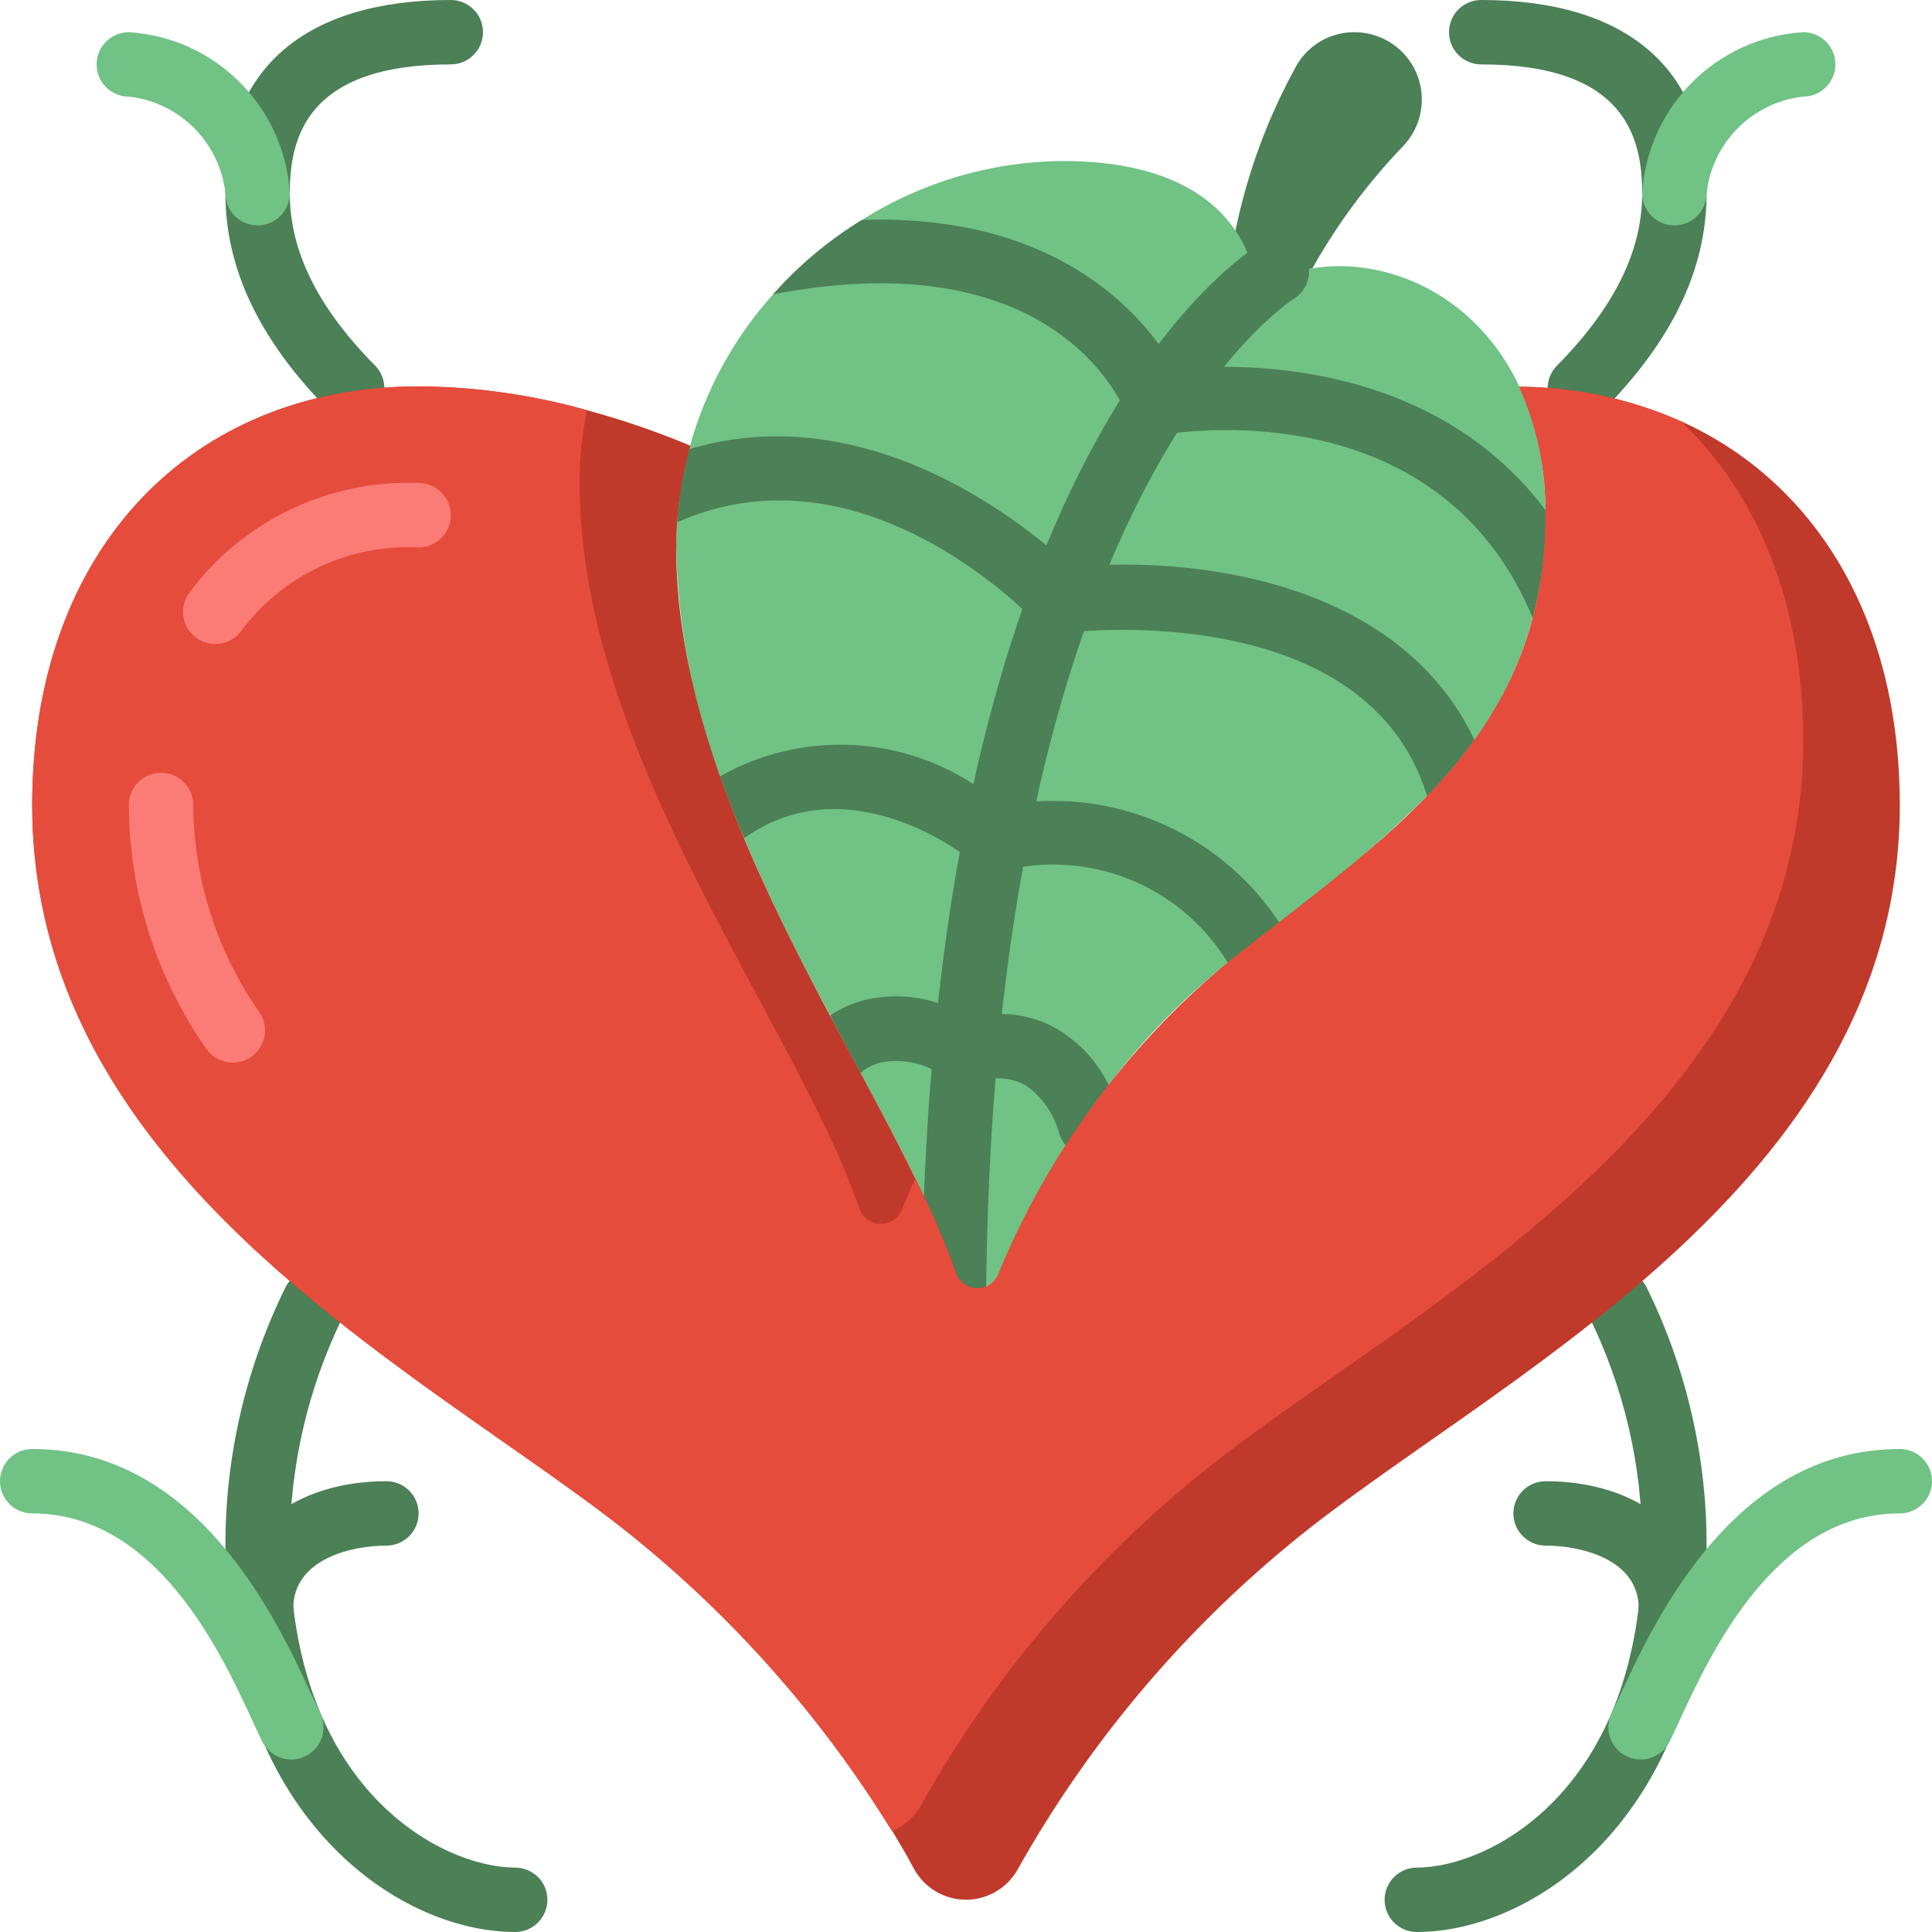 <?xml version="1.0" encoding="UTF-8"?>
<!DOCTYPE svg PUBLIC '-//W3C//DTD SVG 1.0//EN'
          'http://www.w3.org/TR/2001/REC-SVG-20010904/DTD/svg10.dtd'>
<svg contentScriptType="text/ecmascript" width="100pt" xmlns:xlink="http://www.w3.org/1999/xlink" zoomAndPan="magnify" contentStyleType="text/css" height="100.0pt" viewBox="0 0 512 512" preserveAspectRatio="xMidYMid meet" xmlns="http://www.w3.org/2000/svg" version="1.0"
><path style="fill:#4c8056;" d="m93.348 111.445c-2.285-.008-4.469-.93-6.07-2.559-18.531-18.742-27.543-37.609-27.543-57.688 0-33.016 21.211-51.199 59.73-51.199 4.715 0 8.535 3.82 8.535 8.535 0 4.711-3.82 8.531-8.535 8.531-38.246 0-42.664 19.48-42.664 34.133 0 15.359 7.398 30.312 22.621 45.707 2.402 2.449 3.102 6.102 1.777 9.27-1.328 3.164-4.422 5.227-7.852 5.234zm0 0"
  /><path style="fill:#71c285;" d="m68.266 59.734c-4.711 0-8.531-3.82-8.531-8.535-1.512-13.465-12.137-24.09-25.602-25.598-4.711 0-8.531-3.82-8.531-8.535 0-4.711 3.82-8.531 8.531-8.531 22.949 1.418 41.246 19.715 42.668 42.664 0 4.715-3.82 8.535-8.535 8.535zm0 0"
  /><path style="fill:#4c8056;" d="m418.652 111.445c-3.43-.008-6.523-2.07-7.852-5.238-1.324-3.164-.625-6.816 1.777-9.27 15.223-15.426 22.621-30.379 22.621-45.738 0-14.652-4.418-34.133-42.664-34.133-4.715 0-8.535-3.82-8.535-8.531 0-4.715 3.82-8.535 8.535-8.535 38.52 0 59.73 18.184 59.73 51.199 0 20.078-9.012 38.945-27.543 57.711-1.605 1.621-3.789 2.535-6.07 2.535zm0 0"
  /><path style="fill:#71c285;" d="m443.734 59.734c-4.715 0-8.535-3.82-8.535-8.535 1.422-22.949 19.719-41.246 42.668-42.664 4.711 0 8.531 3.82 8.531 8.531 0 4.715-3.82 8.535-8.531 8.535-13.465 1.508-24.09 12.133-25.602 25.598 0 4.715-3.82 8.535-8.531 8.535zm0 0"
  /><path style="fill:#4c8056;" d="m442.82 434.824c-4.711 0-8.535-3.82-8.535-8.531 0-13.176-15.52-16.691-24.684-16.691-4.715 0-8.535-3.82-8.535-8.535 0-4.711 3.82-8.531 8.535-8.531 24.582 0 41.754 13.883 41.754 33.758 0 4.711-3.824 8.531-8.535 8.531zm0 0"
  /><path style="fill:#4c8056;" d="m375.465 512c-4.711 0-8.531-3.82-8.531-8.535 0-4.711 3.82-8.531 8.531-8.531 19.492 0 59.734-20.855 59.734-85.332.02-21.109-4.824-41.938-14.156-60.871-2.07-4.242-.312-9.359 3.93-11.43 4.242-2.07 9.359-.312 11.43 3.93 10.469 21.27 15.898 44.664 15.863 68.371 0 70.629-44.91 102.398-76.801 102.398zm0 0"
  /><path style="fill:#71c285;" d="m434.809 466.277c-2.965.016-5.723-1.508-7.289-4.023-1.566-2.516-1.715-5.664-.391-8.316.672-1.348 1.449-3.027 2.344-4.973 9.02-19.441 30.055-64.965 73.992-64.965 4.715 0 8.535 3.82 8.535 8.535 0 4.711-3.82 8.531-8.535 8.531-33.023 0-50.199 37.18-58.453 55.059-.98 2.105-1.824 3.949-2.559 5.418-1.441 2.902-4.406 4.738-7.645 4.734zm0 0"
  /><path style="fill:#4c8056;" d="m69.18 434.824c-4.711 0-8.535-3.82-8.535-8.531 0-19.875 17.172-33.758 41.754-33.758 4.715 0 8.535 3.82 8.535 8.531 0 4.715-3.82 8.535-8.535 8.535-9.164 0-24.684 3.516-24.684 16.691 0 4.711-3.824 8.531-8.535 8.531zm0 0"
  /><path style="fill:#4c8056;" d="m136.535 512c-31.891 0-76.801-31.77-76.801-102.398-.027-23.711 5.41-47.105 15.887-68.371 2.074-4.242 7.191-6 11.434-3.93 4.238 2.07 6 7.188 3.926 11.43-9.34 18.934-14.191 39.762-14.18 60.871 0 64.477 40.242 85.332 59.734 85.332 4.711 0 8.531 3.82 8.531 8.531 0 4.715-3.82 8.535-8.531 8.535zm0 0"
  /><path style="fill:#71c285;" d="m77.191 466.277c-3.254.016-6.23-1.82-7.68-4.734-.734-1.469-1.578-3.312-2.559-5.418-8.219-17.879-25.395-55.059-58.418-55.059-4.715 0-8.535-3.82-8.535-8.531 0-4.715 3.82-8.535 8.535-8.535 43.938 0 64.973 45.523 73.949 64.965.895 1.945 1.707 3.625 2.344 4.973 1.324 2.652 1.176 5.801-.391 8.316s-4.324 4.039-7.289 4.023zm0 0"
  /><path style="fill:#71c285;" d="m409.602 135.254v1.281c.066 9.184-1.082 18.336-3.414 27.219-3.059 11.66-8.301 22.633-15.445 32.344-3.805 5.254-7.996 10.219-12.543 14.848-12.254 12.086-25.34 23.293-39.168 33.535-4.523 3.5-9.133 6.996-13.656 10.668l-1.109.852c-11.383 9.234-21.609 19.809-30.465 31.488-4.18 5.375-7.934 10.75-11.348 16.129-6.898 10.867-12.895 22.281-17.918 34.133-.559 1.434-1.711 2.551-3.16 3.07-1.52.688-3.258.695-4.785.031-1.527-.668-2.703-1.949-3.234-3.527-2.453-6.984-5.305-13.82-8.535-20.48-4.863-10.242-10.664-21.078-16.809-32.512-2.645-4.949-5.379-10.07-8.023-15.191-8.02-15.02-16.043-30.805-22.781-47.02-2.305-5.375-4.438-10.836-6.402-16.383-7.277-19.418-11.203-39.938-11.605-60.672 0-2.219.086-4.438.258-6.656.379-6.547 1.438-13.039 3.156-19.371 4.086-15.246 11.715-29.309 22.273-41.043 6.828-7.703 14.766-14.348 23.551-19.715 15.918-10.059 34.332-15.469 53.164-15.613 33.023 0 44.797 14.164 48.895 24.32 0 .082.086.082.086.168 1.883 4.398 6.77 6.68 11.348 5.293 1.645-.539 3.328-.938 5.035-1.195 26.453-4.863 62.039 14.848 62.637 64zm0 0"
  /><g style="fill:#4c8056;"
  ><path d="m252.773 358.398c-4.711 0-8.531-3.82-8.531-8.531 0-229.887 86.281-283.203 89.957-285.363 4.047-2.277 9.168-.902 11.531 3.09 2.363 3.996 1.098 9.148-2.844 11.594-1.195.734-81.578 52.551-81.578 270.68 0 4.711-3.82 8.531-8.535 8.531zm0 0"
    /><path d="m409.602 135.254v1.281c.066 9.184-1.082 18.336-3.414 27.219-22.188-53.504-78.68-50.859-94.207-49.066h-.086c-2.133.258-3.414.512-3.84.598-4.145.789-8.242-1.57-9.645-5.547-.461-1.23-1-2.426-1.621-3.582-5.801-10.582-27.988-40.449-91.902-28.16 6.828-7.703 14.766-14.348 23.551-19.715 45.227-1.535 68.18 18.773 78.594 32.855 1.598 2.086 3.051 4.281 4.352 6.57 3.328-.258 7.766-.598 12.969-.512h.086c22.871.086 60.844 5.633 85.164 38.059zm0 0"
    /><path d="m390.742 196.098c-3.805 5.254-7.996 10.219-12.543 14.848-13.91-45.227-72.961-44.887-90.969-43.691-3.156.172-5.117.426-5.203.426-2.758.383-5.531-.605-7.426-2.645-.34-.344-1.535-1.707-3.668-3.668-11.863-10.926-49.922-41.387-91.477-22.957.379-6.547 1.438-13.039 3.156-19.371 41.047-12.285 77.824 11.605 94.719 25.516 2.73 2.219 4.949 4.18 6.57 5.719 3.16-.344 6.574-.512 10.156-.598 32.512-.855 78.676 8.277 96.684 46.422zm0 0"
    /><path d="m339.031 244.48c-4.523 3.5-9.133 6.996-13.656 10.668-11.305-18.648-32.707-28.676-54.27-25.43-1.879.168-3.84.426-5.891.766-2.469.438-5-.254-6.91-1.875-1.23-1.043-2.543-1.984-3.926-2.816-9.473-6.484-34.391-19.883-57.172-3.672-2.305-5.375-4.438-10.836-6.402-16.383 21.023-11.871 46.898-11.082 67.156 2.047 2.824 1.617 5.559 3.383 8.195 5.293 2.898-.344 5.715-.598 8.445-.684 25.672-1.613 50.246 10.625 64.43 32.086zm0 0"
    /><path d="m293.801 287.488c-4.18 5.375-7.934 10.75-11.348 16.129-.891-1.07-1.531-2.324-1.879-3.672-1.41-4.969-4.48-9.305-8.703-12.285-2.465-1.387-5.281-2.039-8.105-1.879-1.934.051-3.855.336-5.719.852-2.34.602-4.828.168-6.824-1.191-1.352-.898-2.816-1.617-4.352-2.133-4.246-2.039-9.039-2.637-13.656-1.707-1.902.547-3.672 1.473-5.203 2.73-2.645-4.949-5.379-10.07-8.023-15.191 2.754-1.883 5.816-3.27 9.047-4.094 6.457-1.574 13.227-1.309 19.539.766 3.012.875 5.93 2.047 8.707 3.5 2.695-.531 5.445-.734 8.191-.598 5.391.039 10.672 1.543 15.273 4.352 5.617 3.492 10.141 8.488 13.055 14.422zm0 0"
  /></g
  ><path style="fill:#c03a2b;" d="m503.465 213.332c0 102.402-110.93 153.602-162.133 196.27-28.898 23.887-53.141 52.902-71.508 85.586-2.738 5.086-8.047 8.258-13.824 8.258s-11.086-3.172-13.824-8.258c-1.707-3.242-3.668-6.57-5.719-9.98h-.082c-17.629-28.621-39.824-54.16-65.707-75.605-14.422-12.035-33.539-24.664-53.59-39-51.199-36.523-108.543-83.711-108.543-157.27 0-68.266 42.664-110.934 102.398-110.934 15.094.09 30.105 2.215 44.629 6.316 9.328 2.523 18.477 5.66 27.391 9.387-2.445 8.781-3.707 17.848-3.754 26.965 0 60.586 40.449 120.32 63.402 167.254 4.082 8.113 7.672 16.461 10.754 25.004.785 2.363 2.953 3.992 5.441 4.086s4.773-1.363 5.738-3.66c13.027-31.668 33.523-59.715 59.73-81.75 42.668-34.133 85.336-59.734 85.336-119.465.215-11.73-2.176-23.359-7-34.051 14.754.07 29.34 3.18 42.84 9.133 35.41 15.957 58.023 52.051 58.023 101.715zm0 0"
  /><path style="fill:#e64c3c;" d="m477.867 196.266c0 102.402-110.934 153.602-162.133 196.27-28.898 23.887-53.141 52.902-71.512 85.586-1.688 3.191-4.43 5.695-7.766 7.086h-.082c-17.629-28.621-39.824-54.16-65.707-75.605-14.422-12.035-33.539-24.664-53.59-39-51.199-36.523-108.543-83.711-108.543-157.27 0-68.266 42.664-110.934 102.398-110.934 15.094.09 30.105 2.215 44.629 6.316-1.312 6.344-1.969 12.805-1.961 19.285 0 71.938 57 142.676 74.152 192.258.785 2.363 2.953 3.992 5.441 4.086 2.488.094 4.777-1.363 5.738-3.66 1.109-2.645 2.305-5.461 3.668-8.363 4.082 8.113 7.672 16.461 10.754 25.004.785 2.363 2.953 3.992 5.441 4.086s4.773-1.363 5.738-3.66c13.027-31.668 33.523-59.715 59.73-81.75 42.668-34.133 85.336-59.734 85.336-119.465.215-11.73-2.176-23.359-7-34.051 14.754.07 29.34 3.18 42.84 9.133 20.309 19.285 32.426 48.297 32.426 84.648zm0 0"
  /><path style="fill:#fb7b76;" d="m57.035 170.668c-3.199-.004-6.129-1.797-7.586-4.645-1.461-2.852-1.203-6.277.668-8.875 14.223-19.152 36.977-30.059 60.816-29.148 4.711 0 8.531 3.82 8.531 8.535 0 4.711-3.82 8.531-8.531 8.531-18.344-.949-35.953 7.324-46.934 22.051-1.609 2.238-4.203 3.562-6.965 3.551zm0 0"
  /><path style="fill:#fb7b76;" d="m61.695 281.602c-2.859.004-5.531-1.422-7.117-3.801-13.203-18.914-20.336-41.398-20.445-64.469 0-4.711 3.82-8.531 8.535-8.531 4.711 0 8.531 3.82 8.531 8.531.141 19.695 6.277 38.883 17.598 55 1.746 2.617 1.91 5.984.426 8.762-1.488 2.773-4.379 4.508-7.527 4.508zm0 0"
  /><path style="fill:#4c8056;" d="m330.582 67.125c1.867 4.426 6.777 6.727 11.375 5.332 1.91-.59 3.859-1.035 5.836-1.34 6.598-11.75 14.656-22.613 23.988-32.332 4.977-5.145 6.398-12.766 3.609-19.359-2.785-6.59-9.246-10.879-16.402-10.891-6.195-.051-11.965 3.16-15.188 8.453-7.695 13.797-13.223 28.695-16.395 44.172 1.258 1.875 2.324 3.871 3.176 5.965zm0 0"
/></svg
>
